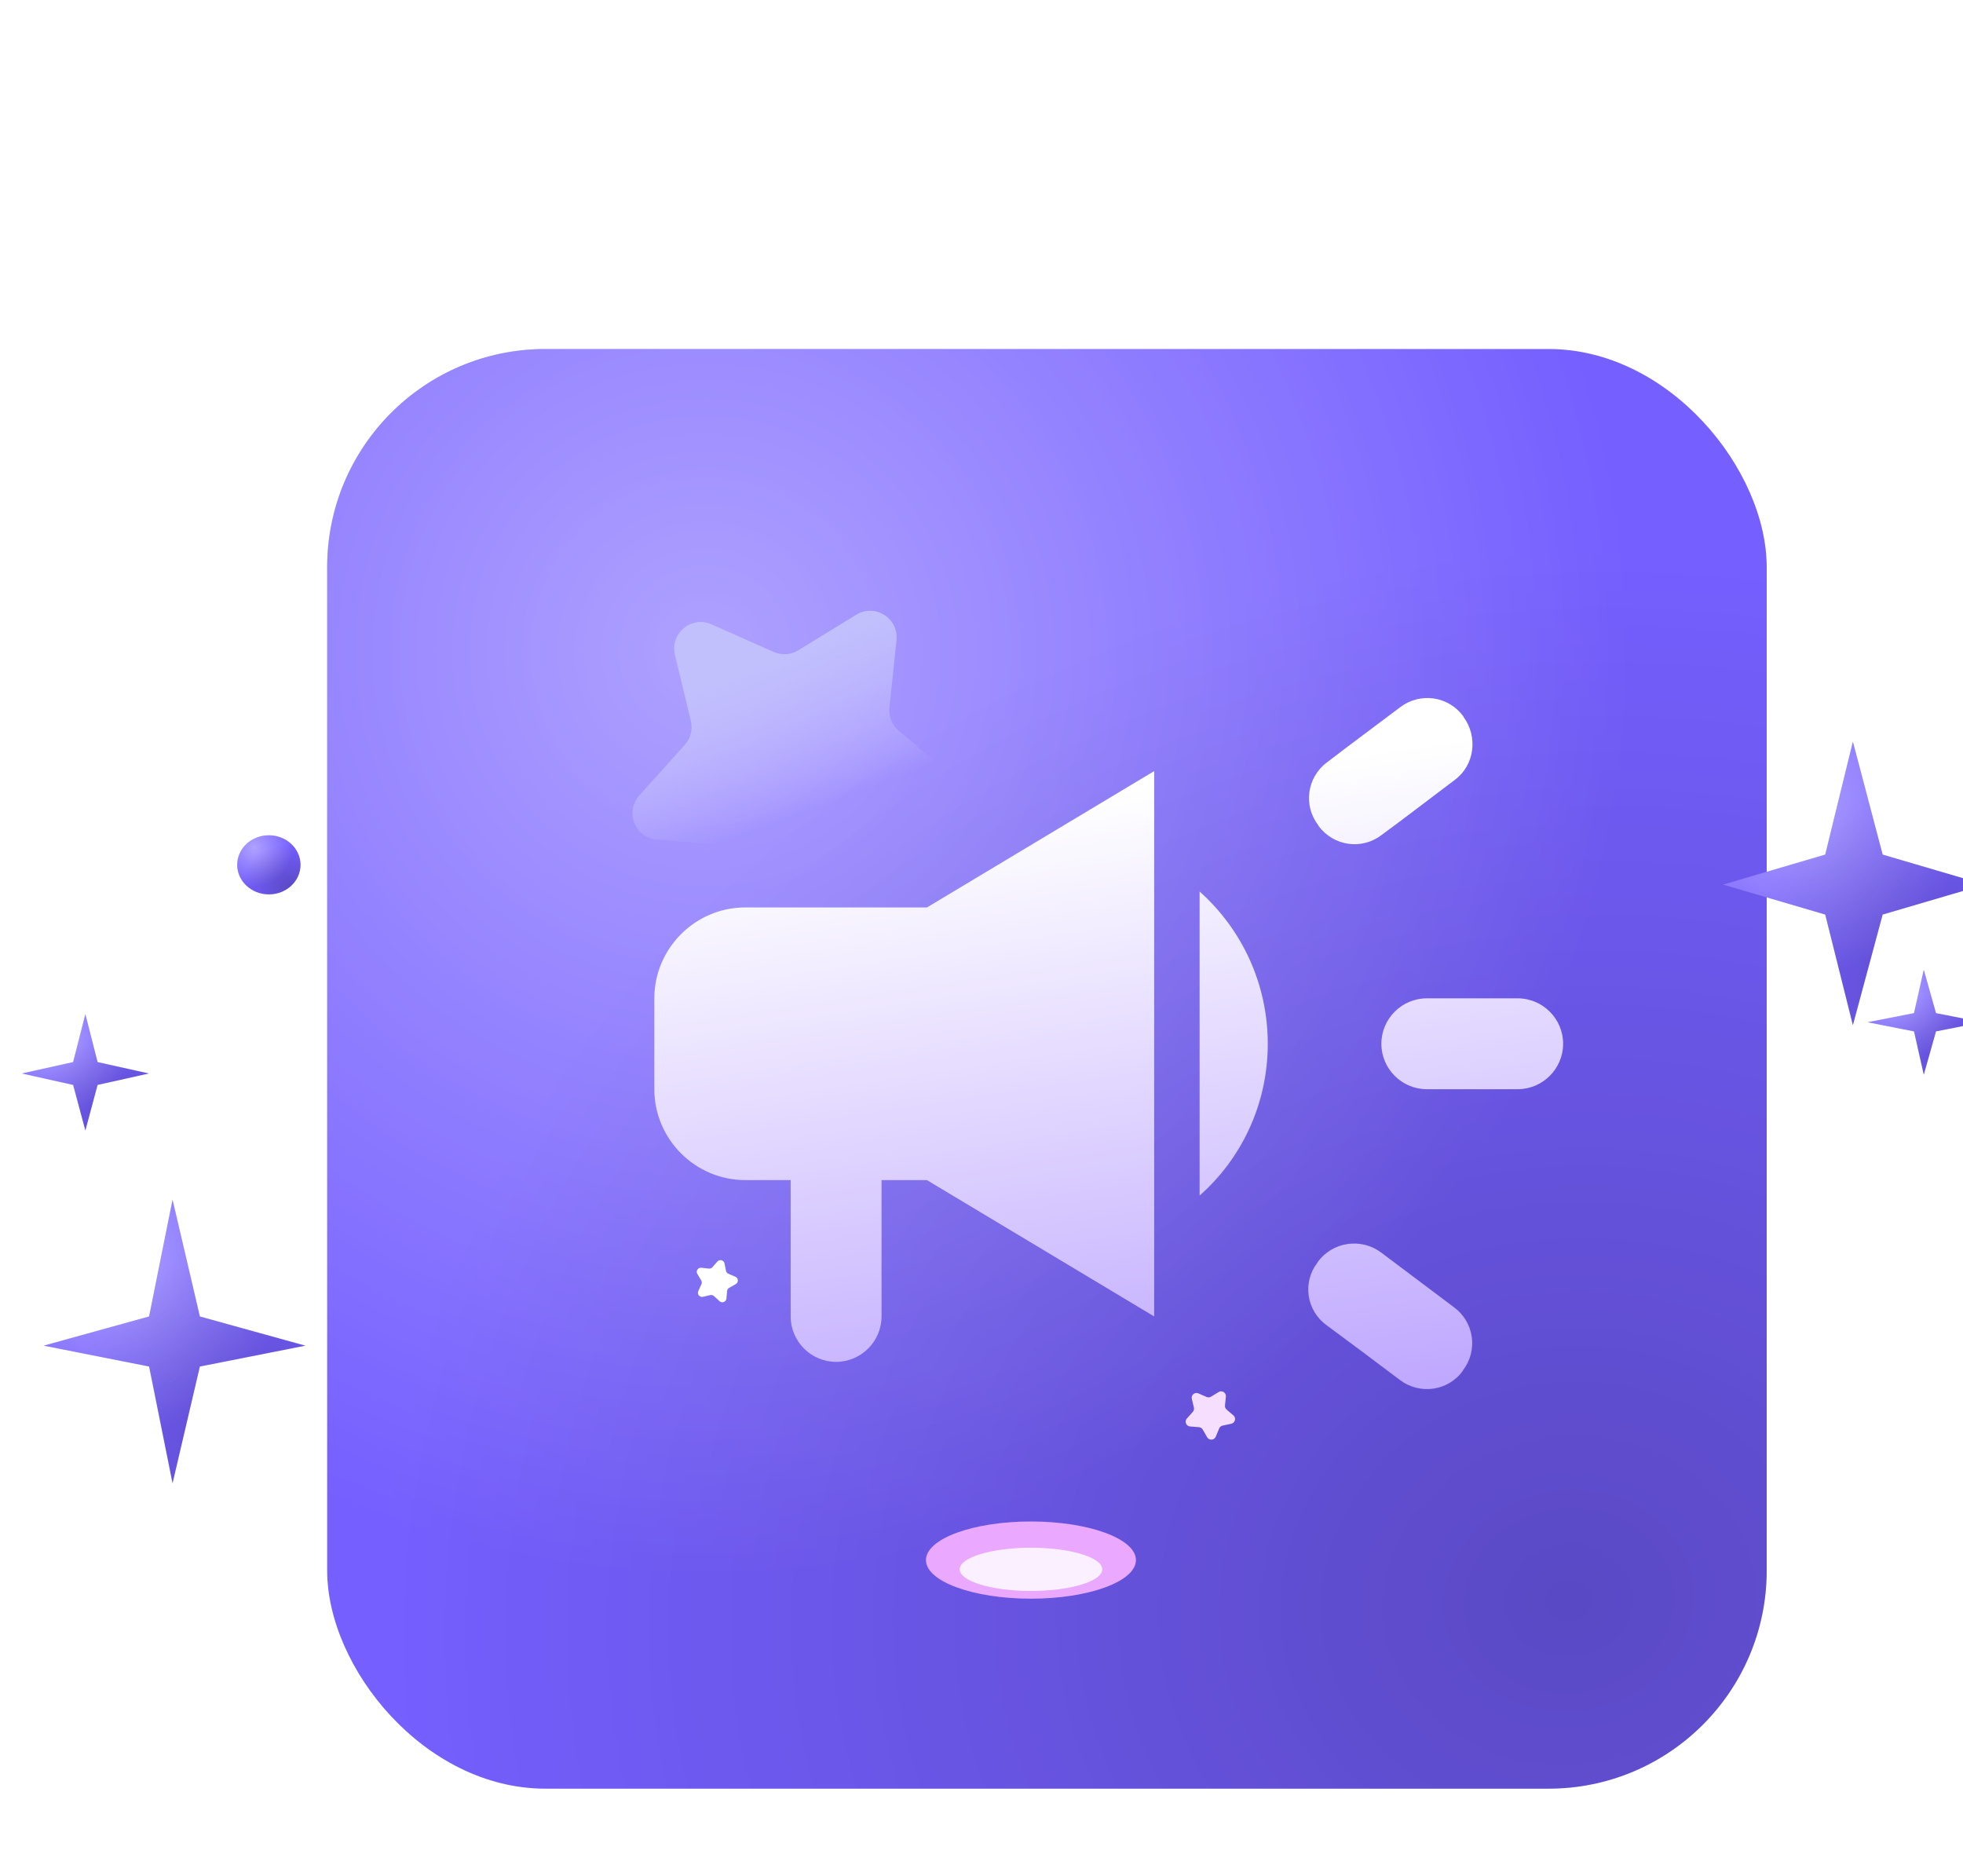 <svg width="90" height="86" viewBox="0 0 90 86" fill="none" xmlns="http://www.w3.org/2000/svg">
<g id="Event" clip-path="url(#clip0_5407_195315)">
<g id="Group" filter="url(#filter0_f_5407_195315)">
<path id="Vector" d="M52.121 26.142H42.412C32.347 26.142 24.188 34.301 24.188 44.366V55.774C24.188 65.839 32.347 73.998 42.412 73.998H52.121C62.186 73.998 70.345 65.839 70.345 55.774V44.366C70.345 34.301 62.186 26.142 52.121 26.142Z" fill="#D6A4F4"/>
</g>
<path id="Vector_2" d="M52.121 25.624H42.412C32.347 25.624 24.188 33.783 24.188 43.848V53.557C24.188 63.622 32.347 71.781 42.412 71.781H52.121C62.186 71.781 70.345 63.622 70.345 53.557V43.848C70.345 33.783 62.186 25.624 52.121 25.624Z" fill="#8449E2"/>
<g id="Rectangle 34625754">
<rect x="15" y="16" width="66" height="66" rx="10" fill="#755FFF"/>
<rect x="15" y="16" width="66" height="66" rx="10" fill="url(#paint0_radial_5407_195315)" fill-opacity="0.7"/>
<rect x="15" y="16" width="66" height="66" rx="10" fill="url(#paint1_radial_5407_195315)"/>
</g>
<g id="Group_2" filter="url(#filter1_f_5407_195315)">
<path id="Vector_3" d="M47.267 73.291C49.926 73.291 52.081 72.498 52.081 71.521C52.081 70.543 49.926 69.751 47.267 69.751C44.608 69.751 42.453 70.543 42.453 71.521C42.453 72.498 44.608 73.291 47.267 73.291Z" fill="#EAA9FF"/>
</g>
<g id="Group_3" filter="url(#filter2_f_5407_195315)">
<path id="Vector_4" d="M47.269 72.936C49.074 72.936 50.537 72.492 50.537 71.945C50.537 71.398 49.074 70.954 47.269 70.954C45.463 70.954 44 71.398 44 71.945C44 72.492 45.463 72.936 47.269 72.936Z" fill="#FAF0FF"/>
</g>
<path id="Vector_5" d="M30.124 38.492L33.231 38.735C33.63 38.766 33.989 38.992 34.189 39.339L35.751 42.036C36.256 42.908 37.543 42.823 37.928 41.891L39.119 39.011C39.272 38.641 39.597 38.37 39.989 38.286L43.037 37.635C44.023 37.424 44.339 36.174 43.572 35.519L41.201 33.496C40.897 33.237 40.739 32.843 40.781 32.445L41.103 29.345C41.207 28.342 40.116 27.655 39.256 28.182L36.6 29.812C36.259 30.021 35.836 30.049 35.47 29.887L32.621 28.623C31.7 28.213 30.709 29.039 30.945 30.02L31.674 33.05C31.767 33.439 31.664 33.85 31.396 34.147L29.313 36.466C28.639 37.216 29.118 38.414 30.124 38.492Z" fill="url(#paint2_linear_5407_195315)"/>
<path id="Vector_6" d="M66.913 42.382C67.119 42.129 66.946 41.749 66.619 41.74L65.899 41.718C65.769 41.714 65.65 41.647 65.58 41.538L65.189 40.932C65.012 40.658 64.597 40.706 64.487 41.013L64.244 41.691C64.201 41.814 64.1 41.906 63.974 41.94L63.278 42.124C62.962 42.208 62.879 42.617 63.138 42.816L63.708 43.257C63.81 43.336 63.867 43.461 63.86 43.59L63.82 44.31C63.802 44.636 64.166 44.841 64.435 44.657L65.031 44.251C65.138 44.178 65.274 44.162 65.395 44.209L66.067 44.469C66.371 44.587 66.679 44.305 66.587 43.992L66.385 43.3C66.349 43.176 66.376 43.041 66.458 42.941L66.913 42.382Z" fill="url(#paint3_linear_5407_195315)"/>
<path id="Vector_7" d="M55.741 65.864L55.896 65.488C55.924 65.42 55.983 65.371 56.054 65.356L56.452 65.271C56.631 65.233 56.688 65.006 56.549 64.887L56.24 64.623C56.184 64.576 56.156 64.505 56.163 64.433L56.205 64.028C56.224 63.846 56.026 63.722 55.871 63.817L55.524 64.03C55.462 64.068 55.385 64.073 55.319 64.043L54.947 63.879C54.78 63.804 54.6 63.954 54.643 64.132L54.738 64.527C54.755 64.598 54.737 64.672 54.688 64.726L54.416 65.029C54.294 65.165 54.381 65.382 54.563 65.396L54.969 65.428C55.041 65.434 55.106 65.475 55.142 65.537L55.346 65.89C55.438 66.048 55.671 66.032 55.741 65.864Z" fill="url(#paint4_linear_5407_195315)"/>
<path id="Vector_8" d="M33.715 58.532L33.396 58.396C33.339 58.372 33.297 58.321 33.285 58.26L33.217 57.92C33.186 57.768 32.993 57.717 32.891 57.834L32.663 58.095C32.622 58.142 32.561 58.166 32.499 58.158L32.155 58.119C32 58.101 31.892 58.268 31.972 58.402L32.15 58.7C32.182 58.752 32.186 58.818 32.16 58.874L32.016 59.189C31.951 59.331 32.076 59.486 32.228 59.451L32.566 59.373C32.627 59.36 32.69 59.377 32.735 59.418L32.991 59.653C33.105 59.758 33.291 59.687 33.305 59.531L33.336 59.186C33.342 59.124 33.377 59.069 33.431 59.039L33.733 58.869C33.869 58.792 33.858 58.593 33.715 58.532Z" fill="white"/>
<path id="Vector_9" d="M54.211 66.463L54.151 66.229C54.141 66.187 54.151 66.143 54.179 66.111L54.338 65.928C54.41 65.846 54.356 65.718 54.247 65.711L54.006 65.696C53.963 65.693 53.924 65.67 53.901 65.632L53.777 65.425C53.721 65.332 53.583 65.343 53.542 65.444L53.454 65.669C53.438 65.709 53.403 65.739 53.361 65.749L53.125 65.803C53.019 65.828 52.987 65.963 53.071 66.032L53.258 66.186C53.291 66.214 53.309 66.256 53.305 66.299L53.284 66.54C53.274 66.648 53.393 66.72 53.485 66.662L53.689 66.532C53.725 66.509 53.771 66.505 53.81 66.522L54.033 66.617C54.133 66.659 54.239 66.569 54.211 66.463Z" fill="url(#paint5_linear_5407_195315)"/>
<g id="Vector_10" filter="url(#filter3_di_5407_195315)">
<path d="M83.951 0L82.683 5.179L78 6.553L82.683 7.927L83.951 13L85.317 7.927L90 6.553L85.317 5.179L83.951 0Z" fill="#755FFF"/>
<path d="M83.951 0L82.683 5.179L78 6.553L82.683 7.927L83.951 13L85.317 7.927L90 6.553L85.317 5.179L83.951 0Z" fill="url(#paint6_radial_5407_195315)" fill-opacity="0.7"/>
<path d="M83.951 0L82.683 5.179L78 6.553L82.683 7.927L83.951 13L85.317 7.927L90 6.553L85.317 5.179L83.951 0Z" fill="url(#paint7_radial_5407_195315)"/>
</g>
<g id="Vector_11" filter="url(#filter4_di_5407_195315)">
<path d="M87.202 15.271L87.762 13.283L89.891 12.864L87.762 12.446L87.202 10.459L86.754 12.446L84.625 12.864L86.754 13.283L87.202 15.271Z" fill="#755FFF"/>
<path d="M87.202 15.271L87.762 13.283L89.891 12.864L87.762 12.446L87.202 10.459L86.754 12.446L84.625 12.864L86.754 13.283L87.202 15.271Z" fill="url(#paint8_radial_5407_195315)" fill-opacity="0.7"/>
<path d="M87.202 15.271L87.762 13.283L89.891 12.864L87.762 12.446L87.202 10.459L86.754 12.446L84.625 12.864L86.754 13.283L87.202 15.271Z" fill="url(#paint9_radial_5407_195315)"/>
</g>
<g id="Vector_12" filter="url(#filter5_di_5407_195315)">
<path d="M5.827 15.213L3.474 14.691L2.914 12.494L2.353 14.691L0 15.213L2.353 15.737L2.914 17.828L3.474 15.737L5.827 15.213Z" fill="#755FFF"/>
<path d="M5.827 15.213L3.474 14.691L2.914 12.494L2.353 14.691L0 15.213L2.353 15.737L2.914 17.828L3.474 15.737L5.827 15.213Z" fill="url(#paint10_radial_5407_195315)" fill-opacity="0.7"/>
<path d="M5.827 15.213L3.474 14.691L2.914 12.494L2.353 14.691L0 15.213L2.353 15.737L2.914 17.828L3.474 15.737L5.827 15.213Z" fill="url(#paint11_radial_5407_195315)"/>
</g>
<g id="Vector_13" filter="url(#filter6_di_5407_195315)">
<path d="M12.779 5.648C12.779 4.899 12.129 4.293 11.328 4.293C10.526 4.293 9.875 4.899 9.875 5.648C9.875 6.396 10.526 7.003 11.328 7.003C12.129 7.003 12.779 6.396 12.779 5.648Z" fill="#755FFF"/>
<path d="M12.779 5.648C12.779 4.899 12.129 4.293 11.328 4.293C10.526 4.293 9.875 4.899 9.875 5.648C9.875 6.396 10.526 7.003 11.328 7.003C12.129 7.003 12.779 6.396 12.779 5.648Z" fill="url(#paint12_radial_5407_195315)" fill-opacity="0.7"/>
<path d="M12.779 5.648C12.779 4.899 12.129 4.293 11.328 4.293C10.526 4.293 9.875 4.899 9.875 5.648C9.875 6.396 10.526 7.003 11.328 7.003C12.129 7.003 12.779 6.396 12.779 5.648Z" fill="url(#paint13_radial_5407_195315)"/>
</g>
<g id="Vector_14" filter="url(#filter7_di_5407_195315)">
<path d="M5.836 26.353L1 27.691L5.836 28.647L6.911 34L8.164 28.647L13 27.691L8.164 26.353L6.911 21L5.836 26.353Z" fill="#755FFF"/>
<path d="M5.836 26.353L1 27.691L5.836 28.647L6.911 34L8.164 28.647L13 27.691L8.164 26.353L6.911 21L5.836 26.353Z" fill="url(#paint14_radial_5407_195315)" fill-opacity="0.7"/>
<path d="M5.836 26.353L1 27.691L5.836 28.647L6.911 34L8.164 28.647L13 27.691L8.164 26.353L6.911 21L5.836 26.353Z" fill="url(#paint15_radial_5407_195315)"/>
</g>
<path id="Vector_15" d="M63.333 47.851C63.333 48.997 64.271 49.934 65.417 49.934H69.583C70.729 49.934 71.667 48.997 71.667 47.851C71.667 46.705 70.729 45.768 69.583 45.768H65.417C64.271 45.768 63.333 46.705 63.333 47.851ZM60.396 57.893C60.232 58.106 60.113 58.35 60.045 58.61C59.978 58.87 59.963 59.142 60.002 59.408C60.041 59.674 60.132 59.929 60.272 60.159C60.411 60.389 60.595 60.589 60.812 60.747C61.917 61.559 63.083 62.434 64.188 63.268C65.104 63.955 66.396 63.768 67.062 62.851C67.062 62.83 67.083 62.83 67.083 62.809C67.247 62.594 67.366 62.348 67.434 62.086C67.501 61.825 67.516 61.552 67.477 61.284C67.439 61.017 67.347 60.76 67.208 60.528C67.069 60.296 66.885 60.094 66.667 59.934C65.562 59.101 64.396 58.226 63.312 57.413C63.094 57.252 62.845 57.135 62.581 57.069C62.317 57.004 62.043 56.991 61.774 57.032C61.505 57.072 61.246 57.165 61.014 57.306C60.781 57.447 60.578 57.632 60.417 57.851C60.417 57.872 60.396 57.893 60.396 57.893ZM67.104 32.872C67.104 32.851 67.083 32.851 67.083 32.83C66.923 32.613 66.721 32.429 66.489 32.29C66.257 32.151 66 32.06 65.733 32.021C65.465 31.982 65.193 31.997 64.931 32.064C64.67 32.132 64.424 32.25 64.208 32.413C63.104 33.247 61.917 34.122 60.833 34.955C59.917 35.643 59.75 36.934 60.438 37.83C60.438 37.851 60.458 37.851 60.458 37.872C61.146 38.788 62.417 38.976 63.333 38.288C64.438 37.476 65.604 36.58 66.708 35.747C67.604 35.08 67.771 33.788 67.104 32.872ZM42.5 41.601H34.167C31.875 41.601 30 43.476 30 45.768V49.934C30 52.226 31.875 54.101 34.167 54.101H36.25V60.351C36.25 61.497 37.188 62.434 38.333 62.434C39.479 62.434 40.417 61.497 40.417 60.351V54.101H42.5L52.917 60.351V35.351L42.5 41.601ZM58.125 47.851C58.125 45.08 56.917 42.58 55 40.872V54.809C56.917 53.122 58.125 50.622 58.125 47.851Z" fill="url(#paint16_linear_5407_195315)"/>
</g>
<defs>
<filter id="filter0_f_5407_195315" x="12.188" y="14.142" width="70.156" height="71.856" filterUnits="userSpaceOnUse" color-interpolation-filters="sRGB">
<feFlood flood-opacity="0" result="BackgroundImageFix"/>
<feBlend mode="normal" in="SourceGraphic" in2="BackgroundImageFix" result="shape"/>
<feGaussianBlur stdDeviation="6" result="effect1_foregroundBlur_5407_195315"/>
</filter>
<filter id="filter1_f_5407_195315" x="30.453" y="57.751" width="33.625" height="27.54" filterUnits="userSpaceOnUse" color-interpolation-filters="sRGB">
<feFlood flood-opacity="0" result="BackgroundImageFix"/>
<feBlend mode="normal" in="SourceGraphic" in2="BackgroundImageFix" result="shape"/>
<feGaussianBlur stdDeviation="6" result="effect1_foregroundBlur_5407_195315"/>
</filter>
<filter id="filter2_f_5407_195315" x="32" y="58.954" width="30.539" height="25.982" filterUnits="userSpaceOnUse" color-interpolation-filters="sRGB">
<feFlood flood-opacity="0" result="BackgroundImageFix"/>
<feBlend mode="normal" in="SourceGraphic" in2="BackgroundImageFix" result="shape"/>
<feGaussianBlur stdDeviation="6" result="effect1_foregroundBlur_5407_195315"/>
</filter>
<filter id="filter3_di_5407_195315" x="20" y="-24" width="136" height="137" filterUnits="userSpaceOnUse" color-interpolation-filters="sRGB">
<feFlood flood-opacity="0" result="BackgroundImageFix"/>
<feColorMatrix in="SourceAlpha" type="matrix" values="0 0 0 0 0 0 0 0 0 0 0 0 0 0 0 0 0 0 127 0" result="hardAlpha"/>
<feOffset dx="4" dy="38"/>
<feGaussianBlur stdDeviation="31"/>
<feColorMatrix type="matrix" values="0 0 0 0 0 0 0 0 0 0 0 0 0 0 0 0 0 0 0.5 0"/>
<feBlend mode="normal" in2="BackgroundImageFix" result="effect1_dropShadow_5407_195315"/>
<feBlend mode="normal" in="SourceGraphic" in2="effect1_dropShadow_5407_195315" result="shape"/>
<feColorMatrix in="SourceAlpha" type="matrix" values="0 0 0 0 0 0 0 0 0 0 0 0 0 0 0 0 0 0 127 0" result="hardAlpha"/>
<feOffset dx="-3" dy="-4"/>
<feGaussianBlur stdDeviation="3.5"/>
<feComposite in2="hardAlpha" operator="arithmetic" k2="-1" k3="1"/>
<feColorMatrix type="matrix" values="0 0 0 0 1 0 0 0 0 1 0 0 0 0 1 0 0 0 0.15 0"/>
<feBlend mode="normal" in2="shape" result="effect2_innerShadow_5407_195315"/>
</filter>
<filter id="filter4_di_5407_195315" x="26.625" y="-13.541" width="129.266" height="128.812" filterUnits="userSpaceOnUse" color-interpolation-filters="sRGB">
<feFlood flood-opacity="0" result="BackgroundImageFix"/>
<feColorMatrix in="SourceAlpha" type="matrix" values="0 0 0 0 0 0 0 0 0 0 0 0 0 0 0 0 0 0 127 0" result="hardAlpha"/>
<feOffset dx="4" dy="38"/>
<feGaussianBlur stdDeviation="31"/>
<feColorMatrix type="matrix" values="0 0 0 0 0 0 0 0 0 0 0 0 0 0 0 0 0 0 0.5 0"/>
<feBlend mode="normal" in2="BackgroundImageFix" result="effect1_dropShadow_5407_195315"/>
<feBlend mode="normal" in="SourceGraphic" in2="effect1_dropShadow_5407_195315" result="shape"/>
<feColorMatrix in="SourceAlpha" type="matrix" values="0 0 0 0 0 0 0 0 0 0 0 0 0 0 0 0 0 0 127 0" result="hardAlpha"/>
<feOffset dx="-3" dy="-4"/>
<feGaussianBlur stdDeviation="3.5"/>
<feComposite in2="hardAlpha" operator="arithmetic" k2="-1" k3="1"/>
<feColorMatrix type="matrix" values="0 0 0 0 1 0 0 0 0 1 0 0 0 0 1 0 0 0 0.15 0"/>
<feBlend mode="normal" in2="shape" result="effect2_innerShadow_5407_195315"/>
</filter>
<filter id="filter5_di_5407_195315" x="-58" y="-11.506" width="129.828" height="129.334" filterUnits="userSpaceOnUse" color-interpolation-filters="sRGB">
<feFlood flood-opacity="0" result="BackgroundImageFix"/>
<feColorMatrix in="SourceAlpha" type="matrix" values="0 0 0 0 0 0 0 0 0 0 0 0 0 0 0 0 0 0 127 0" result="hardAlpha"/>
<feOffset dx="4" dy="38"/>
<feGaussianBlur stdDeviation="31"/>
<feColorMatrix type="matrix" values="0 0 0 0 0 0 0 0 0 0 0 0 0 0 0 0 0 0 0.5 0"/>
<feBlend mode="normal" in2="BackgroundImageFix" result="effect1_dropShadow_5407_195315"/>
<feBlend mode="normal" in="SourceGraphic" in2="effect1_dropShadow_5407_195315" result="shape"/>
<feColorMatrix in="SourceAlpha" type="matrix" values="0 0 0 0 0 0 0 0 0 0 0 0 0 0 0 0 0 0 127 0" result="hardAlpha"/>
<feOffset dx="-3" dy="-4"/>
<feGaussianBlur stdDeviation="3.5"/>
<feComposite in2="hardAlpha" operator="arithmetic" k2="-1" k3="1"/>
<feColorMatrix type="matrix" values="0 0 0 0 1 0 0 0 0 1 0 0 0 0 1 0 0 0 0.15 0"/>
<feBlend mode="normal" in2="shape" result="effect2_innerShadow_5407_195315"/>
</filter>
<filter id="filter6_di_5407_195315" x="-48.125" y="-19.707" width="126.906" height="126.71" filterUnits="userSpaceOnUse" color-interpolation-filters="sRGB">
<feFlood flood-opacity="0" result="BackgroundImageFix"/>
<feColorMatrix in="SourceAlpha" type="matrix" values="0 0 0 0 0 0 0 0 0 0 0 0 0 0 0 0 0 0 127 0" result="hardAlpha"/>
<feOffset dx="4" dy="38"/>
<feGaussianBlur stdDeviation="31"/>
<feColorMatrix type="matrix" values="0 0 0 0 0 0 0 0 0 0 0 0 0 0 0 0 0 0 0.5 0"/>
<feBlend mode="normal" in2="BackgroundImageFix" result="effect1_dropShadow_5407_195315"/>
<feBlend mode="normal" in="SourceGraphic" in2="effect1_dropShadow_5407_195315" result="shape"/>
<feColorMatrix in="SourceAlpha" type="matrix" values="0 0 0 0 0 0 0 0 0 0 0 0 0 0 0 0 0 0 127 0" result="hardAlpha"/>
<feOffset dx="-3" dy="-4"/>
<feGaussianBlur stdDeviation="3.5"/>
<feComposite in2="hardAlpha" operator="arithmetic" k2="-1" k3="1"/>
<feColorMatrix type="matrix" values="0 0 0 0 1 0 0 0 0 1 0 0 0 0 1 0 0 0 0.15 0"/>
<feBlend mode="normal" in2="shape" result="effect2_innerShadow_5407_195315"/>
</filter>
<filter id="filter7_di_5407_195315" x="-57" y="-3" width="136" height="137" filterUnits="userSpaceOnUse" color-interpolation-filters="sRGB">
<feFlood flood-opacity="0" result="BackgroundImageFix"/>
<feColorMatrix in="SourceAlpha" type="matrix" values="0 0 0 0 0 0 0 0 0 0 0 0 0 0 0 0 0 0 127 0" result="hardAlpha"/>
<feOffset dx="4" dy="38"/>
<feGaussianBlur stdDeviation="31"/>
<feColorMatrix type="matrix" values="0 0 0 0 0 0 0 0 0 0 0 0 0 0 0 0 0 0 0.5 0"/>
<feBlend mode="normal" in2="BackgroundImageFix" result="effect1_dropShadow_5407_195315"/>
<feBlend mode="normal" in="SourceGraphic" in2="effect1_dropShadow_5407_195315" result="shape"/>
<feColorMatrix in="SourceAlpha" type="matrix" values="0 0 0 0 0 0 0 0 0 0 0 0 0 0 0 0 0 0 127 0" result="hardAlpha"/>
<feOffset dx="-3" dy="-4"/>
<feGaussianBlur stdDeviation="3.5"/>
<feComposite in2="hardAlpha" operator="arithmetic" k2="-1" k3="1"/>
<feColorMatrix type="matrix" values="0 0 0 0 1 0 0 0 0 1 0 0 0 0 1 0 0 0 0.15 0"/>
<feBlend mode="normal" in2="shape" result="effect2_innerShadow_5407_195315"/>
</filter>
<radialGradient id="paint0_radial_5407_195315" cx="0" cy="0" r="1" gradientUnits="userSpaceOnUse" gradientTransform="translate(32.417 29.75) rotate(51.044) scale(55.403 55.403)">
<stop stop-color="white" stop-opacity="0.59"/>
<stop offset="0.766" stop-color="white" stop-opacity="0"/>
<stop offset="1" stop-color="white" stop-opacity="0"/>
</radialGradient>
<radialGradient id="paint1_radial_5407_195315" cx="0" cy="0" r="1" gradientUnits="userSpaceOnUse" gradientTransform="translate(71.959 73.75) rotate(-93.671) scale(56.491 62.961)">
<stop stop-opacity="0.23"/>
<stop offset="0.862" stop-opacity="0"/>
</radialGradient>
<linearGradient id="paint2_linear_5407_195315" x1="34.067" y1="30.37" x2="36.674" y2="37.32" gradientUnits="userSpaceOnUse">
<stop offset="1.93795e-07" stop-color="#C1C0FC"/>
<stop offset="1" stop-color="#D8D5FF" stop-opacity="0"/>
</linearGradient>
<linearGradient id="paint3_linear_5407_195315" x1="154.058" y1="-18.466" x2="158.871" y2="-19.045" gradientUnits="userSpaceOnUse">
<stop offset="9.53674e-08" stop-color="#E9F3FF" stop-opacity="0"/>
<stop offset="1" stop-color="#CF77FF"/>
</linearGradient>
<linearGradient id="paint4_linear_5407_195315" x1="-654.506" y1="157.409" x2="-651.799" y2="157.083" gradientUnits="userSpaceOnUse">
<stop offset="9.53674e-08" stop-color="#E9F3FF" stop-opacity="0"/>
<stop offset="1" stop-color="#F5DEFF"/>
</linearGradient>
<linearGradient id="paint5_linear_5407_195315" x1="154.185" y1="-20.255" x2="155.794" y2="-20.448" gradientUnits="userSpaceOnUse">
<stop offset="9.53674e-08" stop-color="#E9F3FF" stop-opacity="0"/>
<stop offset="1" stop-color="#C86CFF"/>
</linearGradient>
<radialGradient id="paint6_radial_5407_195315" cx="0" cy="0" r="1" gradientUnits="userSpaceOnUse" gradientTransform="translate(81.167 2.708) rotate(53.265) scale(10.589 10.381)">
<stop stop-color="white" stop-opacity="0.59"/>
<stop offset="0.766" stop-color="white" stop-opacity="0"/>
<stop offset="1" stop-color="white" stop-opacity="0"/>
</radialGradient>
<radialGradient id="paint7_radial_5407_195315" cx="0" cy="0" r="1" gradientUnits="userSpaceOnUse" gradientTransform="translate(88.356 11.375) rotate(-93.389) scale(11.124 11.451)">
<stop stop-opacity="0.23"/>
<stop offset="0.862" stop-opacity="0"/>
</radialGradient>
<radialGradient id="paint8_radial_5407_195315" cx="0" cy="0" r="1" gradientUnits="userSpaceOnUse" gradientTransform="translate(86.015 11.461) rotate(48.493) scale(4.194 4.257)">
<stop stop-color="white" stop-opacity="0.59"/>
<stop offset="0.766" stop-color="white" stop-opacity="0"/>
<stop offset="1" stop-color="white" stop-opacity="0"/>
</radialGradient>
<radialGradient id="paint9_radial_5407_195315" cx="0" cy="0" r="1" gradientUnits="userSpaceOnUse" gradientTransform="translate(89.17 14.669) rotate(-94.016) scale(4.12 5.022)">
<stop stop-opacity="0.23"/>
<stop offset="0.862" stop-opacity="0"/>
</radialGradient>
<radialGradient id="paint10_radial_5407_195315" cx="0" cy="0" r="1" gradientUnits="userSpaceOnUse" gradientTransform="translate(1.538 13.605) rotate(48.547) scale(4.646 4.715)">
<stop stop-color="white" stop-opacity="0.59"/>
<stop offset="0.766" stop-color="white" stop-opacity="0"/>
<stop offset="1" stop-color="white" stop-opacity="0"/>
</radialGradient>
<radialGradient id="paint11_radial_5407_195315" cx="0" cy="0" r="1" gradientUnits="userSpaceOnUse" gradientTransform="translate(5.029 17.162) rotate(-94.009) scale(4.567 5.557)">
<stop stop-opacity="0.23"/>
<stop offset="0.862" stop-opacity="0"/>
</radialGradient>
<radialGradient id="paint12_radial_5407_195315" cx="0" cy="0" r="1" gradientUnits="userSpaceOnUse" gradientTransform="translate(10.641 4.857) rotate(49.088) scale(2.34 2.369)">
<stop stop-color="white" stop-opacity="0.59"/>
<stop offset="0.766" stop-color="white" stop-opacity="0"/>
<stop offset="1" stop-color="white" stop-opacity="0"/>
</radialGradient>
<radialGradient id="paint13_radial_5407_195315" cx="0" cy="0" r="1" gradientUnits="userSpaceOnUse" gradientTransform="translate(12.381 6.664) rotate(-93.933) scale(2.32 2.77)">
<stop stop-opacity="0.23"/>
<stop offset="0.862" stop-opacity="0"/>
</radialGradient>
<radialGradient id="paint14_radial_5407_195315" cx="0" cy="0" r="1" gradientUnits="userSpaceOnUse" gradientTransform="translate(4.167 23.708) rotate(53.265) scale(10.589 10.381)">
<stop stop-color="white" stop-opacity="0.59"/>
<stop offset="0.766" stop-color="white" stop-opacity="0"/>
<stop offset="1" stop-color="white" stop-opacity="0"/>
</radialGradient>
<radialGradient id="paint15_radial_5407_195315" cx="0" cy="0" r="1" gradientUnits="userSpaceOnUse" gradientTransform="translate(11.356 32.375) rotate(-93.389) scale(11.124 11.451)">
<stop stop-opacity="0.23"/>
<stop offset="0.862" stop-opacity="0"/>
</radialGradient>
<linearGradient id="paint16_linear_5407_195315" x1="41.818" y1="32.522" x2="48.689" y2="77.864" gradientUnits="userSpaceOnUse">
<stop offset="0.111" stop-color="white"/>
<stop offset="1" stop-color="#A585FF"/>
</linearGradient>
<clipPath id="clip0_5407_195315">
<rect width="90" height="86" fill="white"/>
</clipPath>
</defs>
</svg>
